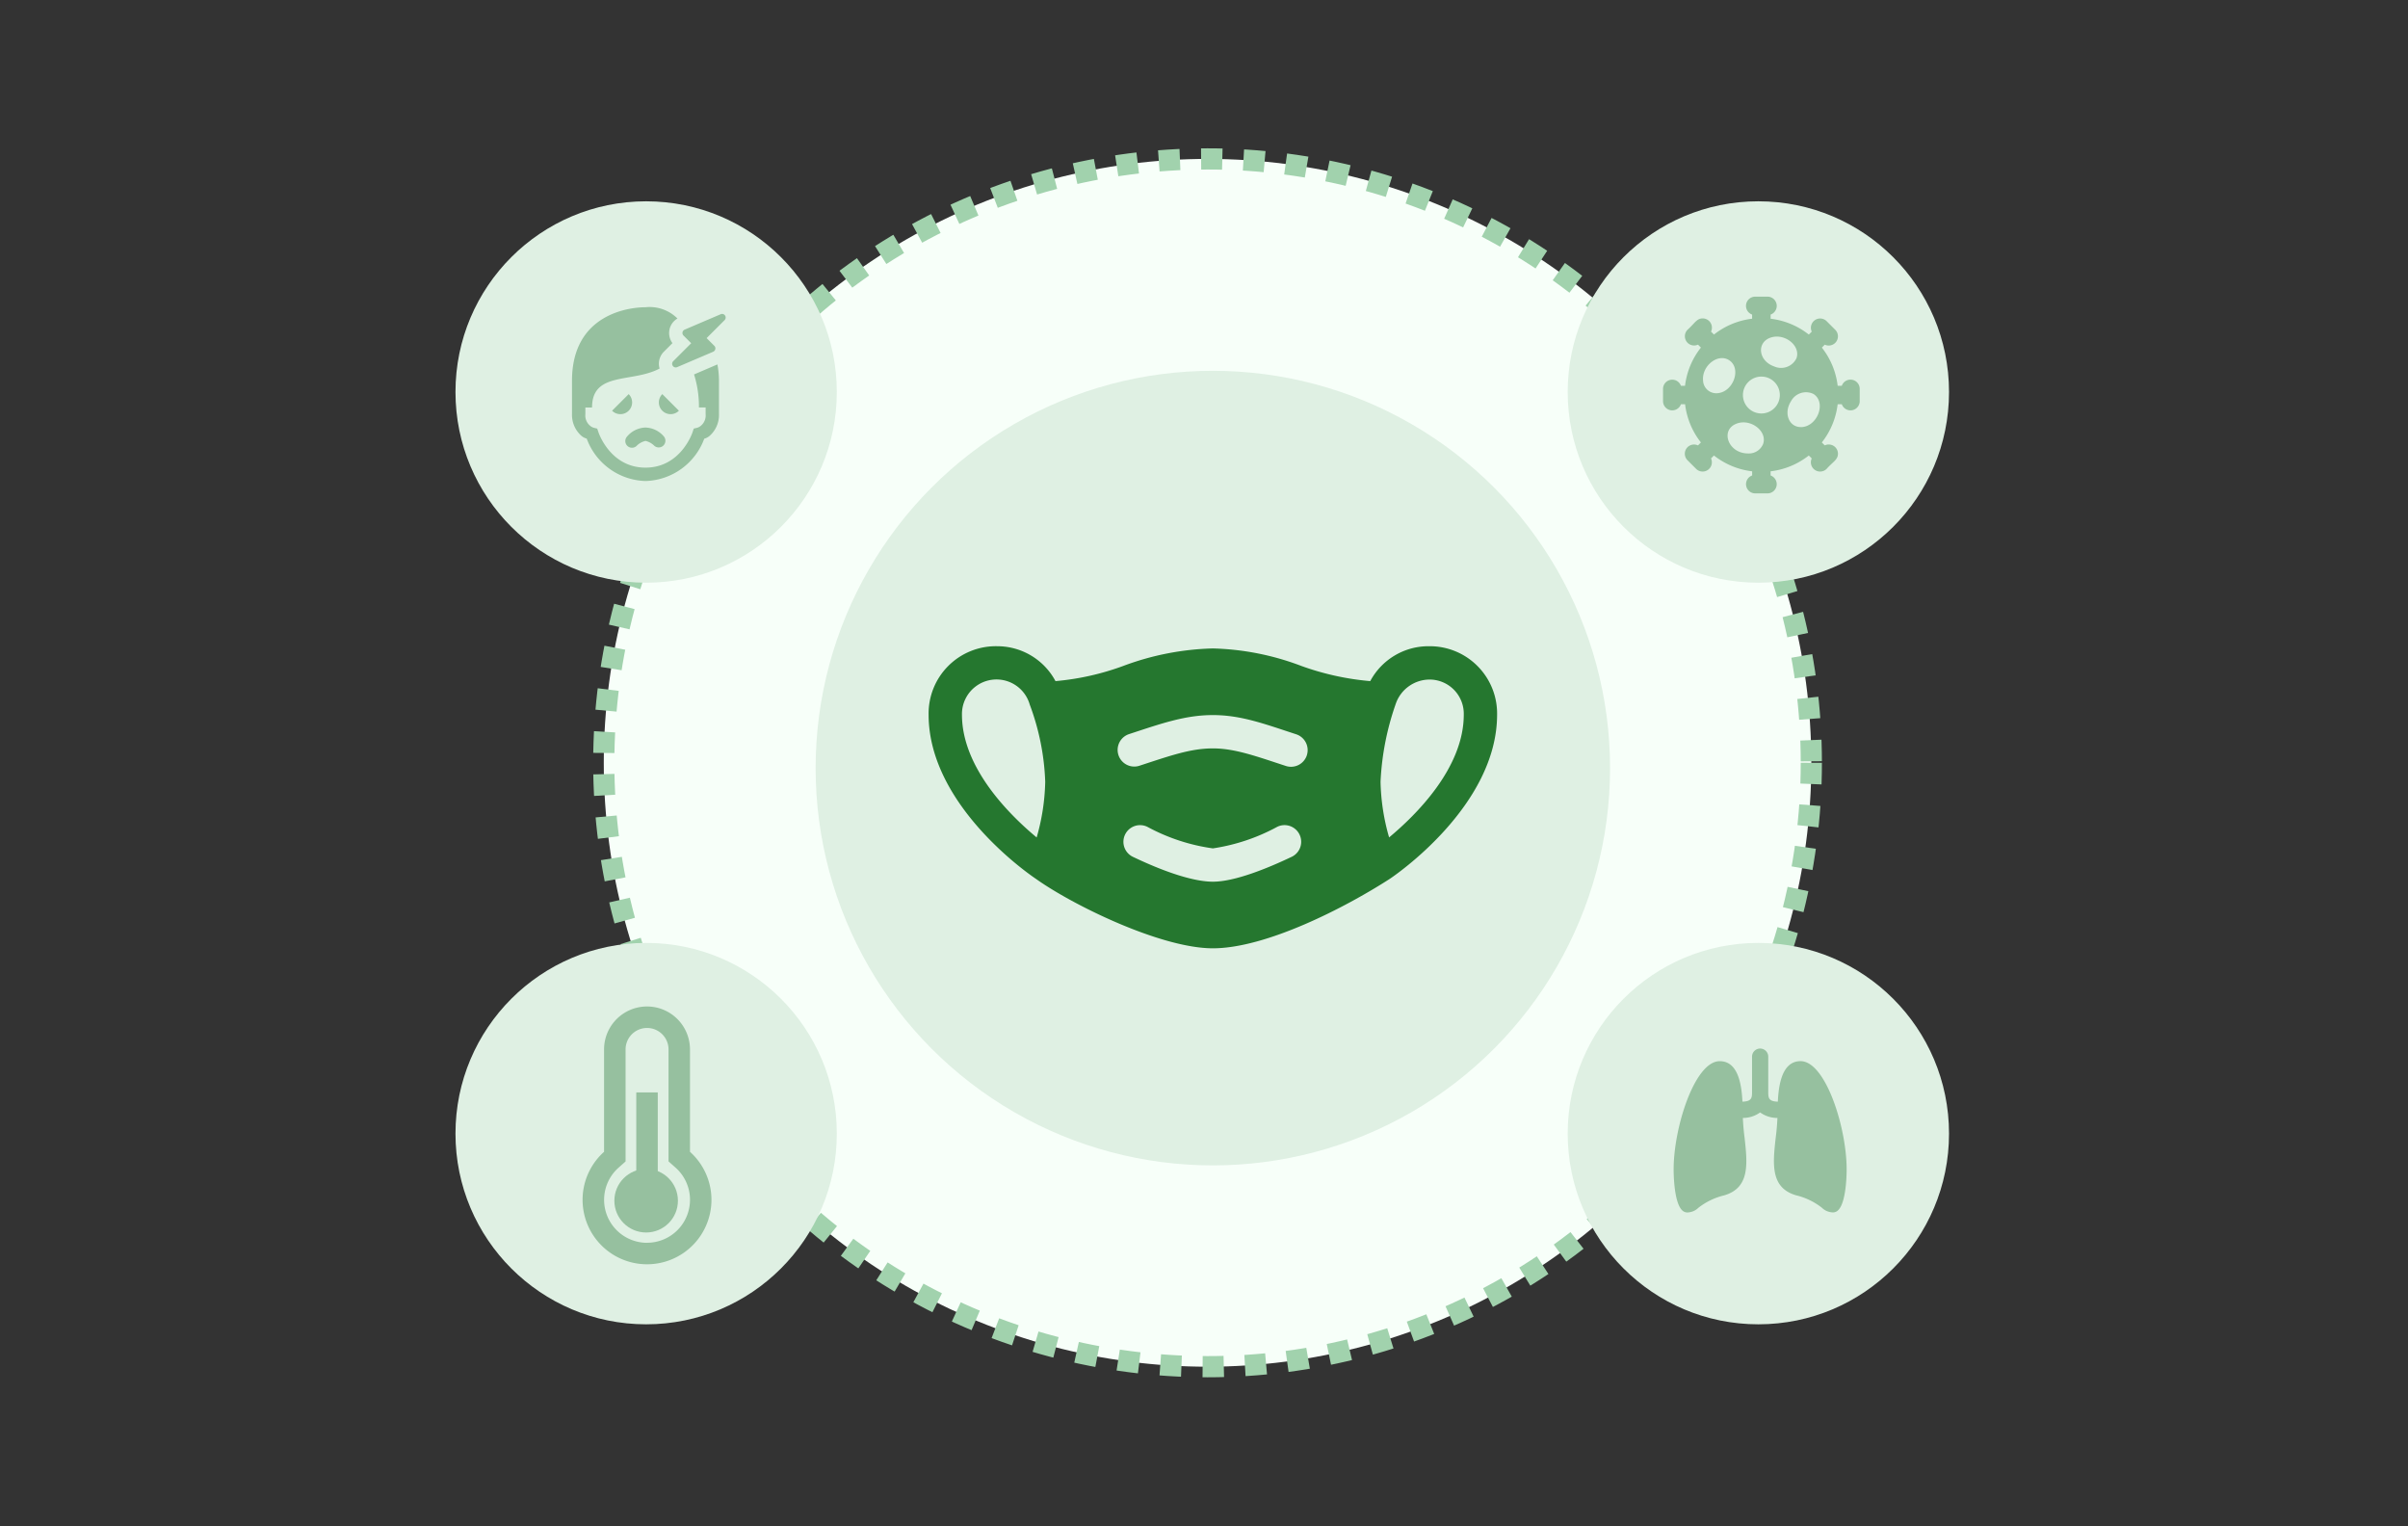 <svg xmlns="http://www.w3.org/2000/svg" width="227.33" height="144.05" viewBox="0 0 227.33 144.05">
  <rect x="0" y="0" width="227.33" height="144.05" fill="#333333" stroke="none"/>
  <g id="_5" data-name="5" transform="translate(-1122 -781)">
    <g id="Group_860" data-name="Group 860" transform="translate(2822 1899)">
      <g id="Group_29_1_" data-name="Group 29 (1)" transform="translate(-1655 -1115.5)">
        <circle id="Ellipse_9" data-name="Ellipse 9" cx="57" cy="57" r="57" transform="translate(12 12.5)" fill="#f7fff9" stroke="#a1d2ad" stroke-width="2" stroke-dasharray="2 2"/>
      </g>
      <circle id="Ellipse_10" data-name="Ellipse 10" cx="18" cy="18" r="18" transform="translate(-1657 -1099)" fill="#dff0e3"/>
      <path id="surface1" d="M6.939,0C5.4,0,0,.631,0,6.938v3.154A2.631,2.631,0,0,0,.848,12.1a1.288,1.288,0,0,0,.542.3,6.093,6.093,0,0,0,5.477,4,.652.652,0,0,0,.071,0h.076a6.1,6.1,0,0,0,5.472-3.992,1.288,1.288,0,0,0,.542-.3,2.63,2.63,0,0,0,.848-2.011V6.938a8.541,8.541,0,0,0-.148-1.54l-2.205.944a10.114,10.114,0,0,1,.461,3.119h.631v.631a1.259,1.259,0,0,1-.414,1.064.98.98,0,0,1-.37.217l-.337.081-.108.33S10.3,15.139,6.939,15.139s-4.447-3.354-4.447-3.354l-.111-.33-.335-.081a.98.98,0,0,1-.37-.217,1.259,1.259,0,0,1-.414-1.064V9.462h.631c0-3.422,3.792-2.3,6.377-3.676A1.606,1.606,0,0,1,8.67,4.2l.813-.813A1.606,1.606,0,0,1,9.2,2.124a1.58,1.58,0,0,1,.756-1.06A3.72,3.72,0,0,0,6.939,0Zm7.207.631a.322.322,0,0,0-.113.03l-3.4,1.454a.343.343,0,0,0-.106.557l.727.724-1.7,1.7a.343.343,0,0,0-.039.436.387.387,0,0,0,.039.049.34.34,0,0,0,.377.071L13.33,4.2a.349.349,0,0,0,.2-.251.34.34,0,0,0-.094-.308l-.727-.727,1.7-1.7a.344.344,0,0,0,.039-.436.337.337,0,0,0-.3-.147ZM5.352,8.2,3.785,9.767A1.108,1.108,0,1,0,5.352,8.2Zm3.174,0a1.108,1.108,0,0,0,1.567,1.567ZM6.939,11.354a2.371,2.371,0,0,0-1.732.84.632.632,0,1,0,.941.843,1.739,1.739,0,0,1,.791-.421,1.738,1.738,0,0,1,.791.421.632.632,0,0,0,.941-.843,2.371,2.371,0,0,0-1.732-.84Z" transform="translate(-1646 -1089)" fill="#96c09f"/>
      <circle id="Ellipse_11" data-name="Ellipse 11" cx="18" cy="18" r="18" transform="translate(-1552 -1099)" fill="#dff0e3"/>
      <g id="Virus" transform="translate(-1543 -1090)">
        <g id="Glyph">
          <path id="Path_6" data-name="Path 6" d="M16.88,8.415h-.392a7.187,7.187,0,0,0-1.494-3.606l.277-.277a.871.871,0,0,0,.991-1.4l-.821-.821a.872.872,0,0,0-1.4.991l-.277.277a7.187,7.187,0,0,0-3.606-1.494V1.691A.871.871,0,0,0,9.866,0H8.7a.871.871,0,0,0-.29,1.691v.392A7.187,7.187,0,0,0,4.809,3.578L4.532,3.3a.872.872,0,0,0-.786-1.246C3.18,2.054,3,2.509,2.31,3.13A.872.872,0,0,0,3.3,4.53l.277.277a7.187,7.187,0,0,0-1.5,3.608H1.691A.871.871,0,0,0,0,8.7V9.866a.871.871,0,0,0,1.691.29h.392a7.187,7.187,0,0,0,1.494,3.606L3.3,14.04a.871.871,0,0,0-.991,1.4l.821.821a.872.872,0,0,0,1.4-.991l.277-.277a7.187,7.187,0,0,0,3.606,1.494v.392A.871.871,0,0,0,8.7,18.57H9.866a.871.871,0,0,0,.29-1.691v-.392a7.187,7.187,0,0,0,3.606-1.494l.277.277a.872.872,0,0,0,1.4.991c.621-.695,1.076-.87,1.076-1.436a.871.871,0,0,0-1.246-.786l-.277-.277a7.187,7.187,0,0,0,1.494-3.606h.392a.871.871,0,0,0,1.691-.29V8.7a.871.871,0,0,0-1.691-.29Zm-13.1-.49c-.136-1.381,1.385-2.61,2.451-1.933,1.25.8.362,3.126-1.209,3.126A1.244,1.244,0,0,1,3.78,7.925Zm5.666,5.986A1.447,1.447,0,0,1,8.02,14.8c-1.9,0-2.678-2.274-1.011-2.838,1.315-.445,2.856.759,2.438,1.95Zm-.161-2.884a1.741,1.741,0,1,1,1.741-1.741,1.741,1.741,0,0,1-1.741,1.741Zm1.2-4.444c-1.49-.523-1.673-2.262-.325-2.718,1.319-.446,2.856.759,2.438,1.95a1.608,1.608,0,0,1-2.115.768ZM13,12.31c-1.12,0-1.627-1.321-.929-2.421a1.609,1.609,0,0,1,2.137-.7c1.25.8.362,3.126-1.209,3.126Z" fill="#96c09f"/>
        </g>
      </g>
      <g id="Group_11" data-name="Group 11" transform="translate(0 68)">
        <circle id="Ellipse_10-2" data-name="Ellipse 10" cx="18" cy="18" r="18" transform="translate(-1657 -1097)" fill="#dff0e3"/>
      </g>
      <g id="Group_20" data-name="Group 20">
        <circle id="Ellipse_11-2" data-name="Ellipse 11" cx="18" cy="18" r="18" transform="translate(-1552 -1029)" fill="#dff0e3"/>
        <g id="healthcare-and-medical_5_" data-name="healthcare-and-medical (5)" transform="translate(-1542 -1032.686)">
          <g id="Group_13" data-name="Group 13" transform="translate(6.252 13.686)">
            <g id="Group_12" data-name="Group 12">
              <path id="Path_7" data-name="Path 7" d="M195.1,18.671c-.971,0-1.018-.315-1.018-.92v-3.3a.766.766,0,1,0-1.531,0v3.3c0,.6-.048.92-1.019.92a.13.13,0,0,0-.13.128v1.276a.13.13,0,0,0,.13.128,2.778,2.778,0,0,0,1.783-.517,2.781,2.781,0,0,0,1.785.517.13.13,0,0,0,.13-.128V18.8A.13.13,0,0,0,195.1,18.671Z" transform="translate(-191.4 -13.686)" fill="#96c09f"/>
            </g>
          </g>
          <g id="Group_15" data-name="Group 15" transform="translate(0 14.848)">
            <g id="Group_14" data-name="Group 14">
              <path id="Path_8" data-name="Path 8" d="M6.7,56.488a22.423,22.423,0,0,1-.183-2.45c0-2.052-.225-4.78-2.165-4.78-2.359,0-4.35,6.264-4.35,10.2,0,.124-.015,3.05.786,3.858a.685.685,0,0,0,.5.222A1.538,1.538,0,0,0,2.335,63.1a6.347,6.347,0,0,1,2.434-1.175C7.222,61.214,6.968,58.919,6.7,56.488Z" transform="translate(0 -49.258)" fill="#96c09f"/>
            </g>
          </g>
          <g id="Group_17" data-name="Group 17" transform="translate(9.47 14.848)">
            <g id="Group_16" data-name="Group 16">
              <path id="Path_9" data-name="Path 9" d="M296.752,59.456c0-3.934-1.99-10.2-4.35-10.2-1.941,0-2.165,2.728-2.165,4.78a22.486,22.486,0,0,1-.182,2.45c-.27,2.431-.525,4.726,1.928,5.433a6.351,6.351,0,0,1,2.434,1.175,1.537,1.537,0,0,0,1.054.439.685.685,0,0,0,.495-.222C296.767,62.506,296.753,59.579,296.752,59.456Z" transform="translate(-289.888 -49.258)" fill="#96c09f"/>
            </g>
          </g>
        </g>
      </g>
      <g id="Group_21" data-name="Group 21">
        <circle id="Ellipse_12" data-name="Ellipse 12" cx="37.5" cy="37.5" r="37.5" transform="translate(-1623 -1083)" fill="#dff0e3"/>
        <g id="health_1_" data-name="health (1)" transform="translate(-1612.333 -1177.004)">
          <path id="Path_11" data-name="Path 11" d="M47.273,120a6.232,6.232,0,0,0-5.581,3.293,25.513,25.513,0,0,1-6.508-1.433,25.256,25.256,0,0,0-8.351-1.651,25.91,25.91,0,0,0-8.456,1.651,24.712,24.712,0,0,1-6.4,1.433A6.23,6.23,0,0,0,6.5,120,6.35,6.35,0,0,0,0,126.46c0,8.644,9.719,15.224,10.134,15.5,3.432,2.452,11.779,6.553,16.7,6.553,5.035,0,12.5-3.848,16.7-6.553.415-.276,10.134-6.856,10.134-15.5a6.352,6.352,0,0,0-6.4-6.46ZM10.2,138.05c-2.536-2.107-7.052-6.558-7.052-11.59a3.262,3.262,0,0,1,6.4-.949,22.959,22.959,0,0,1,1.46,7.279,20.294,20.294,0,0,1-.808,5.26Zm24.076,1.827c-2.248,1.072-5.363,2.348-7.439,2.348-1.681,0-4.284-.786-7.527-2.335a1.572,1.572,0,1,1,1.354-2.837,18.187,18.187,0,0,0,6.173,2.028,18.367,18.367,0,0,0,6.088-2.042,1.572,1.572,0,0,1,1.351,2.839Zm1.437-9.6a1.572,1.572,0,0,1-1.97,1.03c-2.837-.926-4.833-1.663-6.906-1.663-2.1,0-3.992.677-6.991,1.655a1.572,1.572,0,0,1-.937-3c3.052-1,5.3-1.8,7.928-1.8,2.67,0,4.879.838,7.846,1.807a1.572,1.572,0,0,1,1.027,1.973Zm7.761,7.771a20.294,20.294,0,0,1-.809-5.259A25.7,25.7,0,0,1,44.15,125.3a3.394,3.394,0,0,1,3.123-2.154,3.23,3.23,0,0,1,3.249,3.313c0,5.032-4.516,9.483-7.052,11.59Z" fill="#25772f"/>
        </g>
      </g>
      <g id="tools-and-utensils_3_" data-name="tools-and-utensils (3)" transform="translate(-1773 -1023)">
        <g id="Group_23" data-name="Group 23" transform="translate(128)">
          <g id="Group_22" data-name="Group 22">
            <path id="Path_12" data-name="Path 12" d="M138.139,13.716V4.056a4.056,4.056,0,1,0-8.112,0v9.66a6.083,6.083,0,1,0,8.111,0Zm-4.056,8.59a4.056,4.056,0,0,1-2.7-7.079l.675-.6V4.056a2.028,2.028,0,1,1,4.056,0V14.622l.675.6a4.056,4.056,0,0,1-2.7,7.079Z" transform="translate(-128)" fill="#96c09f"/>
          </g>
        </g>
        <g id="Group_25" data-name="Group 25" transform="translate(133.069 8.111)">
          <g id="Group_24" data-name="Group 24">
            <rect id="Rectangle_7" data-name="Rectangle 7" width="2.028" height="12.167" fill="#96c09f"/>
          </g>
        </g>
        <g id="Group_27" data-name="Group 27" transform="translate(131.356 15.103)">
          <g id="Group_26" data-name="Group 26">
            <circle id="Ellipse_13" data-name="Ellipse 13" cx="3" cy="3" r="3" transform="translate(-0.356 0.23)" fill="#96c09f"/>
          </g>
        </g>
      </g>
    </g>
  </g>
</svg>
